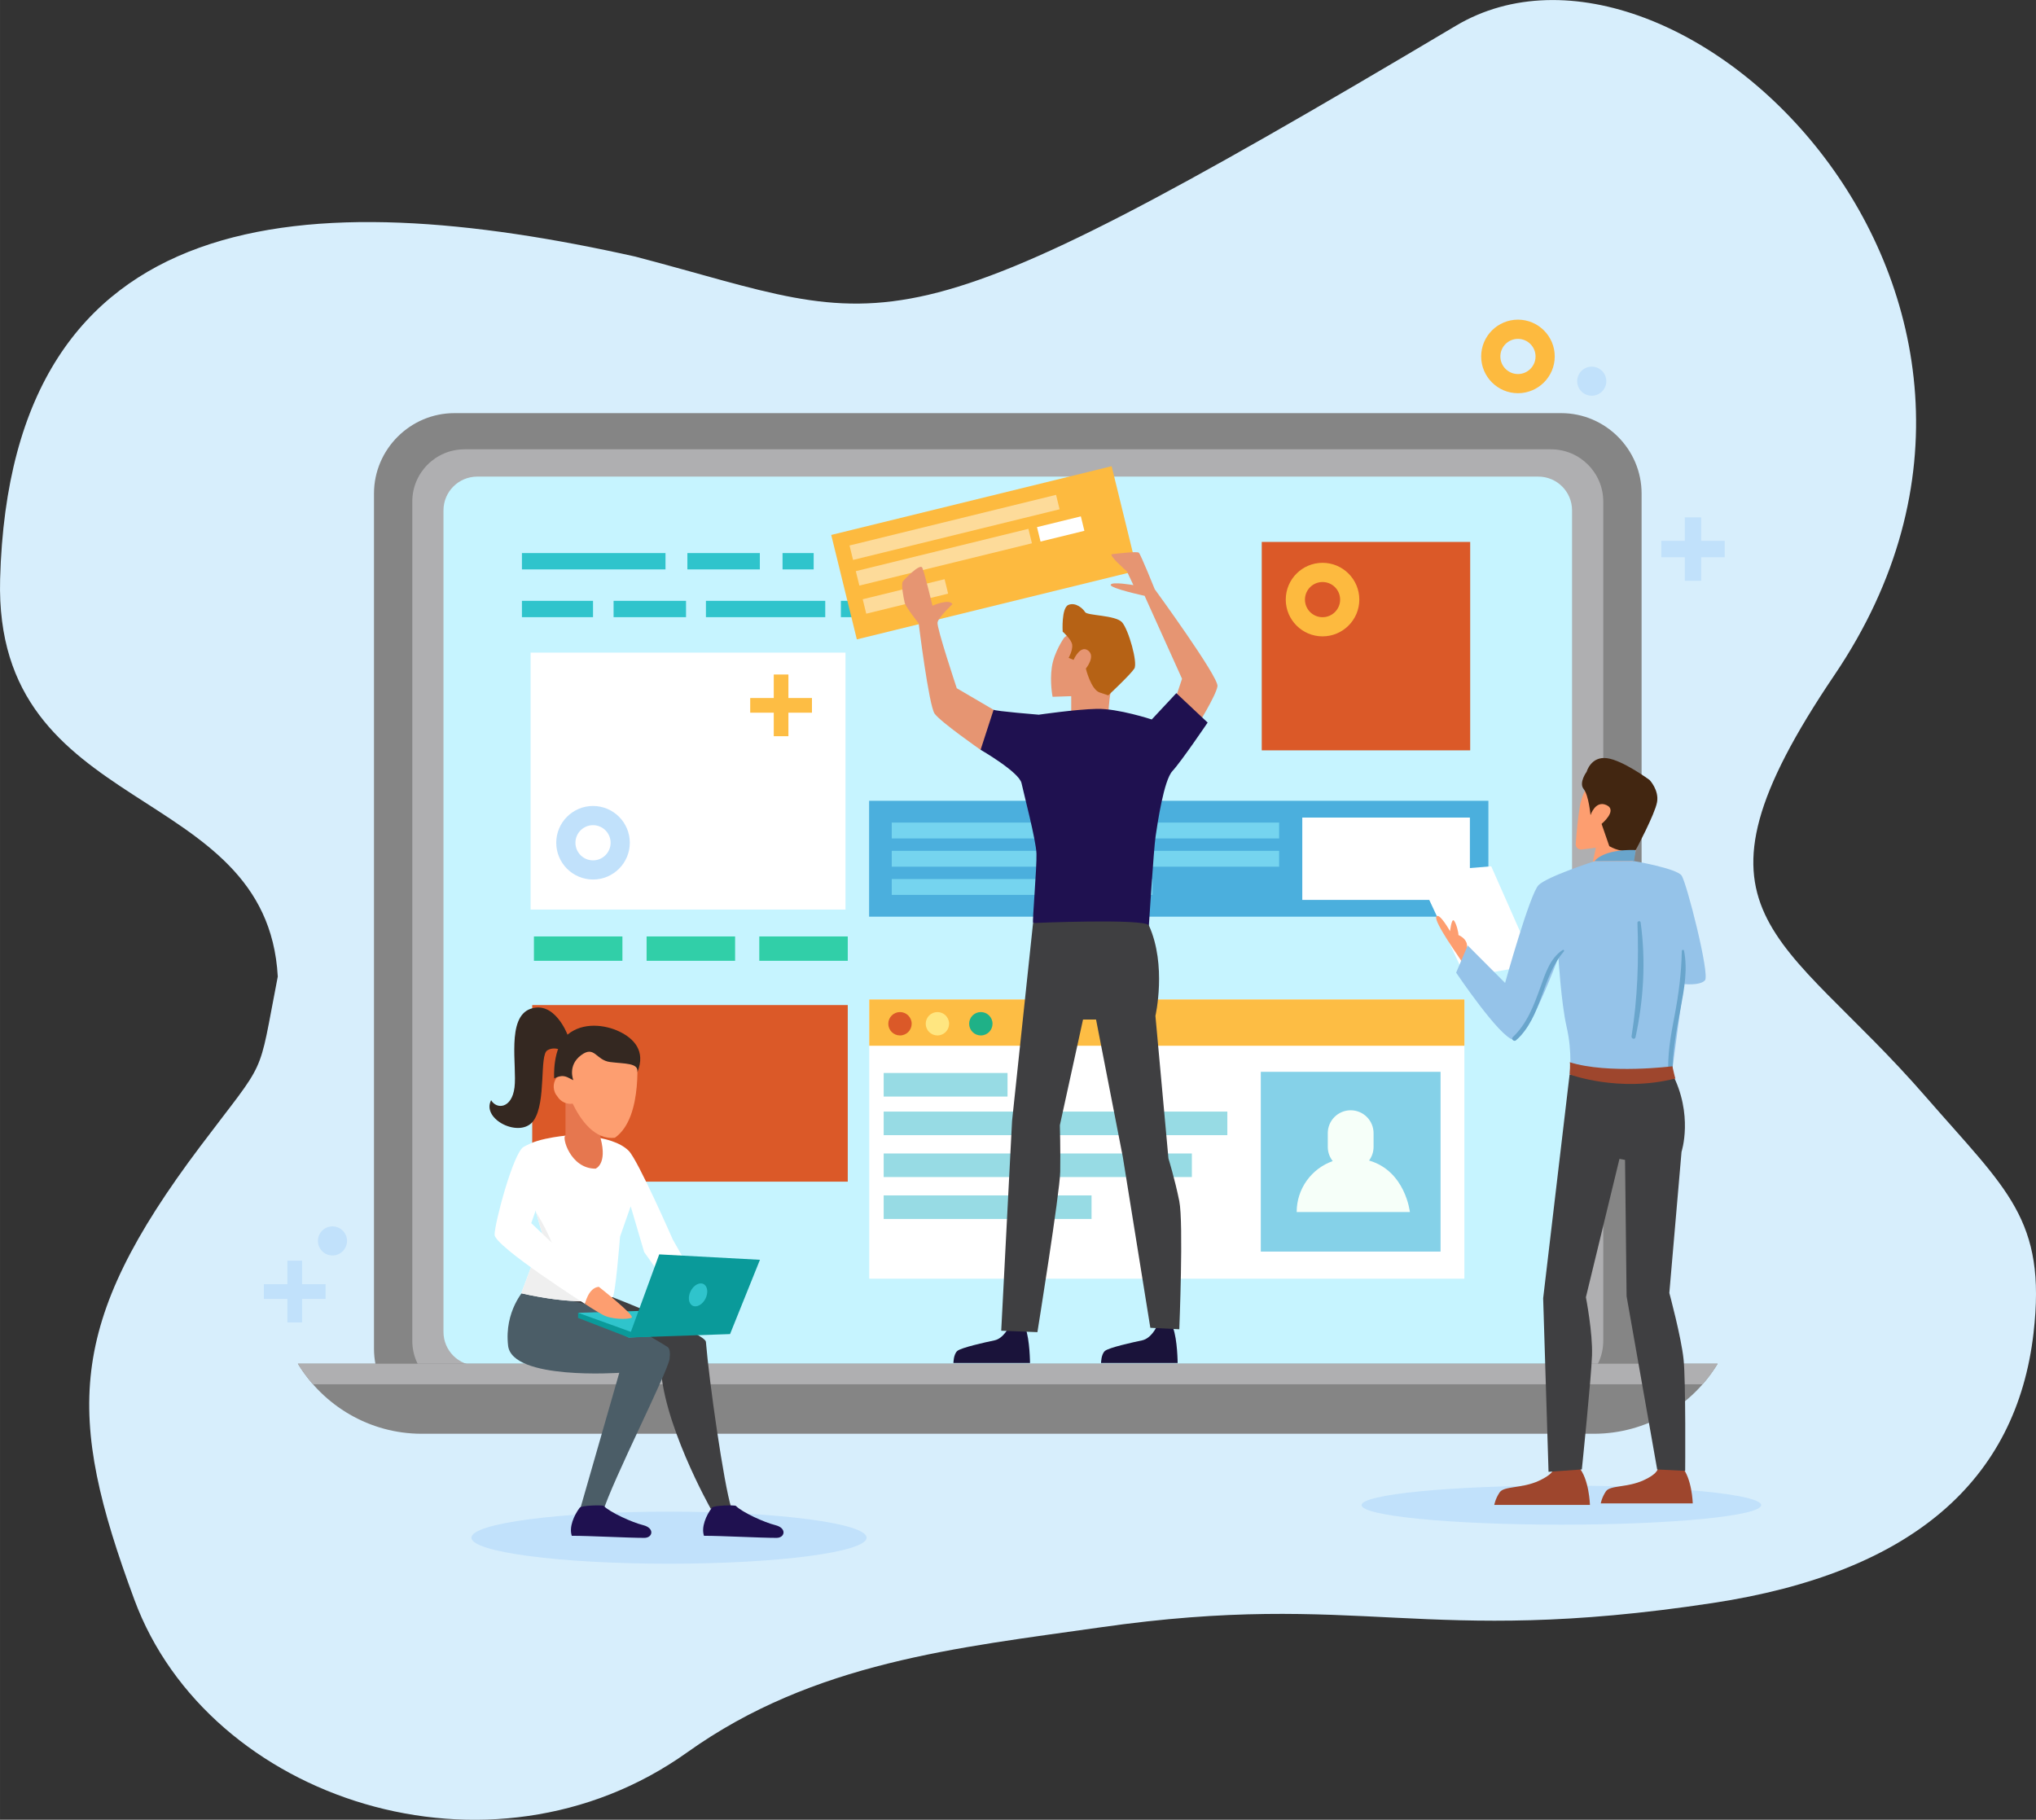 <?xml version="1.0" encoding="UTF-8" standalone="no"?>
<!-- Creator: CorelDRAW 2019 (64-Bit) -->

<svg
   xmlns:dc="http://purl.org/dc/elements/1.1/"
   xmlns:cc="http://creativecommons.org/ns#"
   xmlns:rdf="http://www.w3.org/1999/02/22-rdf-syntax-ns#"
   xmlns:svg="http://www.w3.org/2000/svg"
   xmlns="http://www.w3.org/2000/svg"
   xmlns:sodipodi="http://sodipodi.sourceforge.net/DTD/sodipodi-0.dtd"
   xmlns:inkscape="http://www.inkscape.org/namespaces/inkscape"
   xml:space="preserve"
   width="91.259mm"
   height="81.574mm"
   version="1.1"
   style="shape-rendering:geometricPrecision; text-rendering:geometricPrecision; image-rendering:optimizeQuality; fill-rule:evenodd; clip-rule:evenodd"
   viewBox="0 0 748.9 669.43"
   id="svg227"
   sodipodi:docname="t1-animate.svg"
   inkscape:version="0.92.4 (5da689c313, 2019-01-14)"><rect x="0" y="0" width="748.9" height="669.43" fill="#333333" stroke="none"/><sodipodi:namedview
   pagecolor="#ffffff"
   bordercolor="#666666"
   borderopacity="1"
   objecttolerance="10"
   gridtolerance="10"
   guidetolerance="10"
   inkscape:pageopacity="0"
   inkscape:pageshadow="2"
   inkscape:window-width="1600"
   inkscape:window-height="845"
   id="namedview229"
   showgrid="false"
   inkscape:zoom="6.123653"
   inkscape:cx="208.58841"
   inkscape:cy="194.37323"
   inkscape:window-x="-8"
   inkscape:window-y="-8"
   inkscape:window-maximized="1"
   inkscape:current-layer="g193" />
 <defs
   id="defs4">
  <style
   type="text/css"
   id="style2">
   <![CDATA[
    .str0 {stroke:#C1E1FB;stroke-width:0.63;stroke-miterlimit:22.926}
    .fil2 {fill:#858585}
    .fil3 {fill:#AFAFB1}
    .fil15 {fill:#0A9A9A;fill-rule:nonzero}
    .fil33 {fill:#1A133A;fill-rule:nonzero}
    .fil16 {fill:#1F1150;fill-rule:nonzero}
    .fil27 {fill:#1FB187;fill-rule:nonzero}
    .fil29 {fill:#262844;fill-rule:nonzero}
    .fil7 {fill:#2FC4CC;fill-rule:nonzero}
    .fil17 {fill:#31CFA8;fill-rule:nonzero}
    .fil14 {fill:#342821;fill-rule:nonzero}
    .fil8 {fill:#3F3F41;fill-rule:nonzero}
    .fil30 {fill:#422611;fill-rule:nonzero}
    .fil9 {fill:#4B5D67;fill-rule:nonzero}
    .fil20 {fill:#4BAFDD;fill-rule:nonzero}
    .fil31 {fill:#69A5CC;fill-rule:nonzero}
    .fil21 {fill:#75D4EF;fill-rule:nonzero}
    .fil24 {fill:#85D1E8;fill-rule:nonzero}
    .fil32 {fill:#95C3E9;fill-rule:nonzero}
    .fil23 {fill:#97DBE4;fill-rule:nonzero}
    .fil28 {fill:#9E462D;fill-rule:nonzero}
    .fil5 {fill:#AFAFB1;fill-rule:nonzero}
    .fil35 {fill:#B66215;fill-rule:nonzero}
    .fil1 {fill:#C1E1FB;fill-rule:nonzero}
    .fil4 {fill:#C6F4FF;fill-rule:nonzero}
    .fil0 {fill:#D7EEFC;fill-rule:nonzero}
    .fil6 {fill:#DB5928;fill-rule:nonzero}
    .fil11 {fill:#E6774F;fill-rule:nonzero}
    .fil34 {fill:#E69572;fill-rule:nonzero}
    .fil12 {fill:#EFEFEF;fill-rule:nonzero}
    .fil25 {fill:#F6FFF9;fill-rule:nonzero}
    .fil13 {fill:#FD9E70;fill-rule:nonzero}
    .fil18 {fill:#FDBA3F;fill-rule:nonzero}
    .fil22 {fill:#FDBD44;fill-rule:nonzero}
    .fil19 {fill:#FDDB9A;fill-rule:nonzero}
    .fil26 {fill:#FFE680;fill-rule:nonzero}
    .fil10 {fill:white;fill-rule:nonzero}
   ]]>
  </style>
 </defs>
 <g
   id="Слой_x0020_1">
  <path
   class="fil0"
   d="M 233.9,94.44 C 113.68,67.55 3.82,72.96 0.04,213.03 -2.35,301.45 98.171,286.957 102.171,359.256 94.629,397.893 98.78,388.324 73.65,421.724 24.22,487.394 24.26,520.45 49.42,588.48 c 27.28,73.8 130.99,107.84 203.4,56.13 46.59,-33.27 99.709,-38.478 151.739,-45.928 C 501.079,584.862 522.84,605.97 630,589.7 703.37,578.56 741.73,544.62 748,490.39 752.84,448.46 738.15,437.76 708.39,403.51 655.22,342.29 614.78,337.05 674.79,248.29 769.43,108.31 617.2,-39.11 535.5,9.48 324.7,134.86 329.811,119.608 233.91,94.45 Z"
   id="path7"
   inkscape:connector-curvature="0"
   style="fill:#d7eefc;fill-rule:nonzero"
   sodipodi:nodetypes="cccccccccccccc" />
  <g
   id="_1918868260784">
   <path
   class="fil1"
   d="M318.76 565.67c0,5.29 -32.54,9.58 -72.68,9.58 -40.14,0 -72.68,-4.29 -72.68,-9.58 0,-5.29 32.54,-9.58 72.68,-9.58 40.14,0 72.68,4.29 72.68,9.58z"
   id="path9" />
   <path
   class="fil1"
   d="M647.8 553.69c0,3.97 -32.9,7.19 -73.48,7.19 -40.58,0 -73.48,-3.22 -73.48,-7.19 0,-3.97 32.9,-7.19 73.48,-7.19 40.58,0 73.48,3.22 73.48,7.19z"
   id="path11" />
   <polygon
   class="fil1"
   points="119.76,472.42 111.11,472.42 111.11,463.77 105.71,463.77 105.71,472.42 97.06,472.42 97.06,477.82 105.71,477.82 105.71,486.47 111.11,486.47 111.11,477.82 119.76,477.82 "
   id="polygon13" />
   <path
   class="fil1"
   d="M127.64 456.5c0,2.95 -2.39,5.35 -5.35,5.35 -2.95,0 -5.35,-2.4 -5.35,-5.35 0,-2.95 2.39,-5.35 5.35,-5.35 2.95,0 5.35,2.4 5.35,5.35z"
   id="path15" />
   <path
   class="fil2"
   d="M574.24 525.74l-407.09 0c-16.28,0 -29.59,-13.32 -29.59,-29.59l0 -314.58c0,-16.27 13.32,-29.59 29.59,-29.59l407.09 0c16.28,0 29.59,13.32 29.59,29.59l0 314.58c0,16.28 -13.32,29.59 -29.59,29.59z"
   id="path17" />
   <path
   class="fil3"
   d="M170.88 512.43c-10.62,0 -19.23,-8.61 -19.23,-19.23l0 -308.68c0,-10.62 8.61,-19.23 19.23,-19.23l399.62 0c10.62,0 19.23,8.61 19.23,19.23l0 308.68c0,10.62 -8.61,19.23 -19.23,19.23l-399.62 0z"
   id="path19" />
   <path
   class="fil4"
   d="M565.83 502.39l-390.28 0c-6.86,0 -12.43,-5.56 -12.43,-12.42l0 -302.22c0,-6.86 5.56,-12.42 12.43,-12.42l390.28 0c6.86,0 12.42,5.56 12.42,12.42l0 302.22c0,6.86 -5.56,12.42 -12.42,12.42z"
   id="path21" />
   <path
   class="fil2"
   d="M109.56 501.66c9.36,15.42 26.31,25.78 45.57,25.78l431.12 0c19.26,0 36.22,-10.36 45.57,-25.78l-522.27 0z"
   id="path23" />
   <path
   class="fil5"
   d="M115.13 509.23l511.12 0c2.07,-2.35 3.94,-4.88 5.57,-7.57l-522.27 0c1.63,2.69 3.51,5.21 5.57,7.57z"
   id="path25" />
   <polygon
   class="fil6"
   points="311.83,434.69 195.76,434.69 195.76,369.73 311.83,369.73 "
   id="polygon27" />
   <g
   id="g39">
    <polygon
   class="fil7"
   points="352.96,209.47 309.3,209.47 309.3,203.46 352.96,203.46 "
   id="polygon29" />
    <polygon
   class="fil7"
   points="279.49,209.47 252.84,209.47 252.84,203.46 279.49,203.46 "
   id="polygon31" />
    <polygon
   class="fil7"
   points="244.79,209.47 191.98,209.47 191.98,203.46 244.79,203.46 "
   id="polygon33" />
    <polygon
   class="fil7"
   points="299.29,209.47 287.84,209.47 287.84,203.46 299.29,203.46 "
   id="polygon35" />
    <polygon
   class="fil7"
   points="390.63,209.47 364.07,209.47 364.07,203.46 390.63,203.46 "
   id="polygon37" />
   </g>
   <g
   id="g51">
    <polygon
   class="fil7"
   points="325.68,227.04 309.3,227.04 309.3,221.03 325.68,221.03 "
   id="polygon41" />
    <polygon
   class="fil7"
   points="348.57,227.04 332.19,227.04 332.19,221.03 348.57,221.03 "
   id="polygon43" />
    <polygon
   class="fil7"
   points="252.34,227.04 225.69,227.04 225.69,221.03 252.34,221.03 "
   id="polygon45" />
    <polygon
   class="fil7"
   points="218.13,227.04 191.98,227.04 191.98,221.03 218.13,221.03 "
   id="polygon47" />
    <polygon
   class="fil7"
   points="303.55,227.04 259.66,227.04 259.66,221.03 303.55,221.03 "
   id="polygon49" />
   </g>
   <g
   id="g89">
    <path
   class="fil8"
   d="M268.97 554.63c-2.76,-8.86 -8.12,-46.34 -9.32,-61.02 -0.25,-3.11 -34.41,-16.45 -34.41,-16.45 -19.99,-0.51 -30.28,7.33 -30.28,7.33l48.01 16.21c0,21.65 18.46,54.31 18.46,54.31 -0,0 7.54,-0.39 7.54,-0.39z"
   id="path53" />
    <path
   class="fil9"
   d="M227.79 505.01l-14.26 49.65 8.14 1.77c3.55,-11.71 24.07,-51.85 24.63,-56.62 0.24,-2.03 0.09,-3.61 -0.67,-4.24 -0.76,-0.64 -23.78,-14.39 -30.46,-15.89 -8.95,-2.01 -22.25,-5.24 -22.25,-5.24 0,0 -7.49,7.84 -6.03,20.59 1.46,12.75 40.9,9.98 40.9,9.98z"
   id="path55" />
    <path
   class="fil10"
   d="M208.55 417.71c0,0 -15.62,1.39 -16.33,5.64 -0.71,4.26 7.45,31.22 7.45,31.22l-7.94 21.18c0,0 22.53,5.55 33.52,1.41 1.04,0.48 2.82,-22.24 2.82,-22.24l3.91 -11.16 4.96 16.84 11.36 15.97 7.45 -6.03 -8.28 -14.55c0,0 -12.81,-29.24 -16.21,-32.64 -6.39,-6.39 -22.71,-5.64 -22.71,-5.64z"
   id="path57" />
    <path
   class="fil11"
   d="M220.93 418.83l-1.21 -16.07 -11.71 0 0 15.01c-1.48,0.16 1.6,12.15 11.04,12.15 0,0 4.4,-1.6 1.89,-11.09z"
   id="path59" />
    <path
   class="fil12"
   d="M197.19 446.05c1.37,4.84 2.48,8.52 2.48,8.52l-7.94 21.18c0,0 17.15,4.22 28.81,2.55 -1.04,-0.76 -14.88,-10.09 -15.55,-14.15 -1.42,-8.52 -7.8,-18.1 -7.8,-18.1z"
   id="path61" />
    <path
   class="fil13"
   d="m 234.118,386.54 c -0.99,-4.11 -7.41,-5.3 -17.55,-4.11 -6.9,0.81 -8.45,7.16 -8.64,11.88 -0.1,0.03 -0.21,0.04 -0.31,0.07 -2.38,0.73 -4.08,3.05 -3.95,5.57 0.07,1.29 0.52,2.46 1.37,3.42 0.9,1.46 2.42,2.44 4.17,2.66 0.49,0.06 0.97,0.04 1.44,-0.03 2.87,5.98 8.14,13.43 15.53,12.54 10.84,-7.58 7.93,-31.99 7.93,-31.99 z"
   id="path63"
   inkscape:connector-curvature="0"
   style="fill:#fd9e70;fill-rule:nonzero" />
    <path
   class="fil14"
   d="m 210.898,397.37 c 0,0 -2.24,-5.37 2.81,-9.17 5.05,-3.79 5.4,1.81 10.72,2.49 5.33,0.69 10.59,0.25 10.01,3.77 3.23,-7.96 -1.44,-12.51 -6.65,-15 -5.21,-2.49 -13.38,-3.57 -19.05,1.16 -5.67,4.73 -4.9,16.1 -4.9,16.1 3.74,-1.81 4.74,-0.34 7.05,0.64 z"
   id="path65"
   inkscape:connector-curvature="0"
   style="fill:#342821;fill-rule:nonzero" />
    <path
   class="fil14"
   d="m 208.748,380.63 c 0,0 -4.71,-12.65 -13.62,-9.51 -8.92,3.13 -4.9,21.1 -5.88,28.92 -0.98,7.82 -6.59,8.16 -8.6,4.69 -3.73,7.09 10.88,14.29 15.64,7.48 4.76,-6.81 2.02,-24.08 5.06,-25.84 3.04,-1.76 6.1,0.53 6.1,0.53 l 1.3,-6.26 z"
   id="path67"
   inkscape:connector-curvature="0"
   style="fill:#342821;fill-rule:nonzero" />
    <path
   class="fil10"
   d="M192.57 421.93c-3.75,2.16 -10.65,28.02 -10.65,32.28 0,4.26 33.25,25.47 33.25,25.47 0,0 1.53,-5.24 5.08,-6.3 -0.71,-0.36 -24.85,-23.43 -24.85,-23.43l6.39 -18.08c0,0 0,-15.26 -9.23,-9.94z"
   id="path69" />
    <polygon
   class="fil7"
   points="212.63,482.94 246.52,481.9 268.53,490.06 231.28,492.04 "
   id="polygon71" />
    <polygon
   class="fil15"
   points="231.28,492.04 212.63,484.82 212.63,482.94 232.75,490.2 "
   id="polygon73" />
    <polygon
   class="fil15"
   points="231.28,492.04 242.48,461.45 279.53,463.44 268.53,490.77 "
   id="polygon75" />
    <path
   class="fil7"
   d="M254.03 474.98c-1.1,2.2 -0.77,4.6 0.74,5.36 1.51,0.76 3.63,-0.42 4.73,-2.62 1.1,-2.2 0.77,-4.6 -0.74,-5.36 -1.51,-0.76 -3.63,0.42 -4.73,2.62z"
   id="path77" />
    <path
   class="fil13"
   d="M220.26 473.38c0,0 13.49,10.65 12.07,11.36 -1.42,0.71 -7.45,0.71 -10.65,-1.07 -3.19,-1.77 -6.5,-3.99 -6.5,-3.99 0,0 1.18,-5.95 5.08,-6.3z"
   id="path79" />
    <g
   id="g83">
     <path
   class="fil16"
   d="M222.03 553.96c2.39,2.43 10.54,6.11 14.55,7.1 4.3,1.07 3.55,4.68 0.41,4.68 -6.17,0 -19.9,-0.77 -26.67,-0.77 -1.07,-3.19 0.77,-7.47 2.92,-10.34 0.66,-0.88 8.45,-1.01 8.79,-0.66z"
   id="path81" />
    </g>
    <g
   id="g87">
     <path
   class="fil16"
   d="M270.66 553.96c2.39,2.43 10.54,6.11 14.55,7.1 4.3,1.07 3.55,4.68 0.4,4.68 -6.17,0 -19.9,-0.77 -26.67,-0.77 -1.07,-3.19 0.77,-7.47 2.92,-10.34 0.66,-0.88 8.45,-1.01 8.79,-0.66z"
   id="path85" />
    </g>
   </g>
   <g
   id="g97">
    <polygon
   class="fil17"
   points="228.94,353.45 196.39,353.45 196.39,344.49 228.94,344.49 "
   id="polygon91" />
    <polygon
   class="fil17"
   points="311.83,353.45 279.29,353.45 279.29,344.49 311.83,344.49 "
   id="polygon93" />
    <polygon
   class="fil17"
   points="270.39,353.45 237.84,353.45 237.84,344.49 270.39,344.49 "
   id="polygon95" />
   </g>
   <g
   id="g109">
    <polygon
   class="fil18"
   points="418.31,209.93 315.17,235.21 305.75,196.79 408.89,171.5 "
   id="polygon99" />
    <polygon
   class="fil19"
   points="389.75,187.35 313.78,205.98 312.48,200.67 388.45,182.04 "
   id="polygon101" />
    <polygon
   class="fil19"
   points="379.58,199.86 316.1,215.42 314.79,210.11 378.27,194.54 "
   id="polygon103" />
    <polygon
   class="fil19"
   points="348.75,218.38 318.63,225.76 317.33,220.45 347.45,213.07 "
   id="polygon105" />
    <polygon
   class="fil10"
   points="398.87,195.27 382.74,199.22 381.44,193.91 397.57,189.96 "
   id="polygon107" />
   </g>
   <polygon
   class="fil10"
   points="311,240.08 311,334.6 195.17,334.6 195.17,240.08 "
   id="polygon111" />
   <g
   id="g123">
    <polygon
   class="fil20"
   points="547.48,337.22 319.68,337.22 319.68,294.59 547.48,294.59 "
   id="polygon113" />
    <polygon
   class="fil10"
   points="540.67,331.05 479.02,331.05 479.02,300.76 540.67,300.76 "
   id="polygon115" />
    <polygon
   class="fil21"
   points="470.5,308.44 328.01,308.44 328.01,302.6 470.5,302.6 "
   id="polygon117" />
    <polygon
   class="fil21"
   points="470.5,318.83 328.01,318.83 328.01,312.99 470.5,312.99 "
   id="polygon119" />
    <polygon
   class="fil21"
   points="423.94,329.21 328.01,329.21 328.01,323.37 423.94,323.37 "
   id="polygon121" />
   </g>
   <g
   id="g157">
    <g
   id="g137">
     <polygon
   class="fil10"
   points="538.65,470.39 319.73,470.39 319.73,367.67 538.65,367.67 "
   id="polygon125" />
     <polygon
   class="fil22"
   points="538.65,384.7 538.65,367.67 319.73,367.67 319.73,384.7 "
   id="polygon127" />
     <polygon
   class="fil23"
   points="451.45,417.59 325.04,417.59 325.04,408.92 451.45,408.92 "
   id="polygon129" />
     <polygon
   class="fil23"
   points="438.4,433 325.04,433 325.04,424.33 438.4,424.33 "
   id="polygon131" />
     <polygon
   class="fil23"
   points="401.5,448.42 325.04,448.42 325.04,439.75 401.5,439.75 "
   id="polygon133" />
     <polygon
   class="fil23"
   points="370.6,403.39 325.04,403.39 325.04,394.72 370.6,394.72 "
   id="polygon135" />
    </g>
    <g
   id="g143">
     <polygon
   class="fil24"
   points="529.88,460.42 463.76,460.42 463.76,394.29 529.88,394.29 "
   id="polygon139" />
     <path
   class="fil25"
   d="M503.58 426.92c1.04,-1.4 1.66,-3.13 1.66,-5.01l0 -5.05c0,-4.65 -3.77,-8.42 -8.42,-8.42 -4.65,0 -8.42,3.77 -8.42,8.42l0 5.05c0,1.98 0.68,3.79 1.82,5.22 -7.73,2.72 -13.26,10.08 -13.26,18.74l41.64 0c0,0 -1.61,-15.06 -15.02,-18.95z"
   id="path141" />
    </g>
    <g
   id="g155">
     <g
   id="g147">
      <path
   class="fil6"
   d="M335.34 376.61c0,2.37 -1.92,4.3 -4.3,4.3 -2.37,0 -4.3,-1.92 -4.3,-4.3 0,-2.37 1.92,-4.3 4.3,-4.3 2.37,0 4.3,1.92 4.3,4.3z"
   id="path145" />
     </g>
     <g
   id="g151">
      <path
   class="fil26"
   d="M349.11 376.61c0,2.37 -1.92,4.3 -4.3,4.3 -2.37,0 -4.3,-1.92 -4.3,-4.3 0,-2.37 1.92,-4.3 4.3,-4.3 2.37,0 4.3,1.92 4.3,4.3z"
   id="path149" />
     </g>
     <path
   class="fil27"
   d="M365.08 376.61c0,2.37 -1.92,4.3 -4.3,4.3 -2.37,0 -4.3,-1.92 -4.3,-4.3 0,-2.37 1.92,-4.3 4.3,-4.3 2.37,0 4.3,1.92 4.3,4.3z"
   id="path153" />
    </g>
   </g>
   <polygon
   class="fil6"
   points="540.78,276.03 464.11,276.03 464.11,199.36 540.78,199.36 "
   id="polygon159" />
   <g
   id="g193">
    <path
   class="fil28"
   d="M571.46 539.95c0,0 0.66,2.02 -5.52,4.84 -6.19,2.82 -12.71,1.83 -14.32,4.2 -1.6,2.37 -1.98,4.62 -1.98,4.62l35.19 0c0,0 -0.27,-9.72 -4.25,-14.03 0.51,0.93 -9.12,0.38 -9.12,0.38z"
   id="path161" />
    <path
   class="fil28"
   d="M609.79 539.93c0,0 0.64,1.94 -5.31,4.65 -5.95,2.71 -12.22,1.76 -13.77,4.03 -1.54,2.28 -1.9,4.44 -1.9,4.44l33.84 0c0,0 -0.26,-9.34 -4.09,-13.49 0.49,0.89 -8.77,0.36 -8.77,0.36z"
   id="path163" />
    <g
   id="g167">
     <polygon
   class="fil10"
   points="564.52,354.9 538.97,359.4 521,320.93 548.52,318.69 "
   id="polygon165" />
    </g>
    <g
   id="g171">
     <path
   class="fil29"
   d="M532.62 351.02c0.01,-0 0.01,-0 0.02,-0 -0.09,0.04 -0.1,0.04 -0.02,0z"
   id="path169" />
    </g>
    <path
   class="fil13"
   d="m 586.671,284.419 c 0,0 -4.482,6.058 -5.547,12.145 -0.745,4.255 -1.279,10.497 -1.533,13.863 -0.092,1.222 0.96,2.229 2.184,2.078 l 5.232,-0.658 -1.534,7.142 13.891,2.188 8.114,-28.549 c 0,0 -9.386,-14.759 -20.798,-8.199 z"
   id="path173"
   inkscape:connector-curvature="0"
   style="fill:#fd9e70;fill-rule:nonzero" />
    <path
   class="fil30"
   d="m 585.045,299.859 c 0,0 1.785,-5.616 5.92,-3.664 4.135,1.952 -1.856,6.893 -1.856,6.893 l 2.84,8.192 c 2.851,1.636 6.186,2.301 9.731,1.419 0,0 7.063,-13.21 7.838,-17.633 0.774,-4.423 -2.74,-8.124 -2.74,-8.124 0,0 -9.861,-7.289 -15.721,-8.031 -5.86,-0.741 -7.429,4.974 -7.429,4.974 0,0 -2.99,4.035 -1.114,6.363 1.877,2.328 2.529,9.62 2.529,9.62 z"
   id="path175"
   inkscape:connector-curvature="0"
   style="fill:#422611;fill-rule:nonzero" />
    <path
   class="fil31"
   d="M601.68 312.7l-0.63 4.06 -14.53 0.06c0,0 2.81,-4.49 15.16,-4.12z"
   id="path177" />
    <path
   class="fil13"
   d="M539.54 349.01c0,0 1.02,-3.18 -3.09,-5.05 0.11,-0.75 -0.82,-4.47 -1.68,-5.33 -0.86,-0.86 -1.4,3.93 -1.4,3.93 0,0 -4.02,-7.16 -5.05,-5.33 -1.03,1.82 9.08,15.91 9.36,16.47 0.28,0.56 1.87,-4.68 1.87,-4.68z"
   id="path179" />
    <path
   class="fil8"
   d="M577.35 395.24l-9.73 82.36 1.98 63.84 12.25 -0.88c0,0 3.46,-33.58 3.74,-42 0.28,-8.42 -2.25,-21.34 -2.25,-21.34l12.35 -50.91 2.05 0.38 0.57 50.16 11.25 63.72 10.3 0.5c0,0 0.26,-32.86 -0.59,-41 -0.84,-8.14 -5.24,-24.43 -5.24,-24.43l4.49 -51.94c0,0 4.49,-13.66 -3.56,-29.01 -1.03,0.09 -37.62,0.56 -37.62,0.56z"
   id="path181" />
    <path
   class="fil32"
   d="M586.52 316.81c0,0 -17.41,5.61 -20.59,8.8 -3.18,3.18 -12.31,35.98 -12.31,35.98l-13.75 -13.78 -4.26 10c0,0 16.1,23.96 21.15,24.71 5.05,0.75 16.47,-30.32 16.47,-30.32 0,0 1.04,16.97 3,25.46 2.25,9.73 1.12,17.6 1.12,17.6 15.58,2.83 28.83,2.25 37.62,-0.56l4.36 -32.7c0,0 5.94,0.69 7.81,-1.37 1.87,-2.06 -6.74,-35.94 -8.61,-38.56 -1.87,-2.62 -17.48,-5.3 -17.48,-5.3l-14.53 0.06z"
   id="path183" />
    <path
   class="fil31"
   d="M603.47 339.3c-0.09,-0.66 -1.19,-0.5 -1.17,0.16 0.52,14.07 0.05,27.79 -2.16,41.73 -0.15,0.93 1.24,1.36 1.45,0.4 2.99,-13.77 3.84,-28.3 1.88,-42.28z"
   id="path185" />
    <path
   class="fil31"
   d="M619.44 349.72c-0.09,-0.47 -0.81,-0.35 -0.82,0.11 -0.15,8.22 -1.17,16.08 -2.73,24.16 -1.39,7.17 -2.65,14.36 -2.19,21.69 0.06,1.03 1.65,1.04 1.61,0 -0.36,-8.47 1.37,-16.65 2.91,-24.94 1.28,-6.88 2.6,-14.07 1.21,-21.03z"
   id="path187" />
    <path
   class="fil31"
   d="M574.82 349.47c-4.67,2.97 -6.43,8.79 -8.22,13.73 -2.42,6.69 -4.84,13.27 -10.11,18.29 -0.79,0.75 0.39,1.9 1.18,1.18 9.73,-8.76 9.27,-23.08 17.57,-32.66 0.25,-0.28 -0.07,-0.77 -0.42,-0.55z"
   id="path189" />
    <path
   class="fil28"
   d="M615.16 392.25c0,0 -23.58,2.99 -37.81,-1.5 0.37,0 0,4.49 0,4.49 0,0 18.14,6.8 38.93,1.5 -0.16,-0.07 -1.12,-4.49 -1.12,-4.49z"
   id="path191" />
   </g>
   <g
   id="g211">
    <path
   class="fil33"
   d="M371.11 488.11c0,0 -1.95,4.26 -5.32,4.97 -3.37,0.71 -12.25,2.66 -13.67,3.9 -1.42,1.24 -1.42,4.44 -1.42,4.44l28.17 0c0,0 -0.05,-8.53 -1.69,-12.96 0.67,0 -6.07,-0.35 -6.07,-0.35z"
   id="path195" />
    <path
   class="fil33"
   d="M425.42 488.11c0,0 -1.95,4.26 -5.33,4.97 -3.37,0.71 -12.25,2.66 -13.67,3.9 -1.42,1.24 -1.42,4.44 -1.42,4.44l28.17 0c0,0 -0.05,-8.53 -1.69,-12.96 0.67,0 -6.07,-0.35 -6.07,-0.35z"
   id="path197" />
    <path
   class="fil34"
   d="m 416.892,215.249 c 0,0 -7.982,-1.407 -8.353,-0.125 -0.371,1.282 12.481,4.058 12.481,4.058 l 13.767,30.522 -3.452,10.36 8.45,7.912 c 0,0 7.595,-12.145 8.04,-15.559 0.445,-3.414 -23.073,-35.651 -23.073,-35.651 0,0 -5.177,-12.862 -5.854,-13.443 -0.688,-0.59 -8.134,0.37 -9.826,0.527 -1.692,0.157 5.462,6.371 5.462,6.371 l 2.369,5.038 z"
   id="path199"
   inkscape:connector-curvature="0"
   style="fill:#e69572;fill-rule:nonzero" />
    <path
   class="fil34"
   d="M391.44 234.57c0,0 -3.74,5.25 -4.54,10.84 -0.8,5.59 0.27,10.92 0.27,10.92l6.86 -0.23 0 6.42 13.64 0c0,0 0.27,-4.86 0.8,-7.52 0.53,-2.66 4.26,-7.72 4.26,-7.72l-6.12 -17.3 -8.79 -0.8 -6.38 5.4z"
   id="path201" />
    <path
   class="fil35"
   d="M394.89 242.75c0,0 2.4,-5.59 5.32,-3.46 2.93,2.13 -0.8,6.66 -0.8,6.66 0,0 1.86,7.72 5.06,8.79 3.19,1.06 3.19,1.06 3.19,1.06 0,0 8.25,-7.72 9.58,-9.85 1.33,-2.13 -2.13,-14.38 -4.53,-17.04 -2.4,-2.66 -12.78,-2.4 -13.58,-3.73 -0.8,-1.33 -3.46,-3.73 -6.12,-2.66 -2.66,1.07 -2.13,9.85 -2.13,9.85 0,0 3.29,2.83 3.51,4.88 0.22,2.04 -1.31,4.75 -1.31,4.75l1.79 0.75z"
   id="path203" />
    <path
   class="fil16"
   d="M382 262.93c0,0 13.61,-1.99 21.42,-2.16 7.81,-0.18 20.23,3.9 20.23,3.9l9.04 -9.68 11.52 10.82c0,0 -9.8,14.47 -12.96,17.84 -3.16,3.38 -5.47,19.17 -6.18,23.96 -0.71,4.79 -2.48,32.83 -2.48,32.83 0,0 -8.34,9.94 -42.59,-0.89 -0.36,-0.36 1.42,-20.59 1.24,-25.56 -0.18,-4.97 -4.61,-21.83 -5.5,-25.91 -0.89,-4.08 -15.04,-12.25 -15.04,-12.25 0,0 -1.75,-9.94 4.78,-14.73 0.85,0.54 16.53,1.81 16.53,1.81z"
   id="path205" />
    <path
   class="fil34"
   d="M350.35 222.25c0,0 -5.15,4.79 -5.5,6.74 -0.35,1.95 7.08,24.19 7.08,24.19l13.54 7.93 -4.78 14.73c0,0 -14.78,-10.29 -16.91,-13.31 -2.13,-3.02 -5.86,-33.19 -5.86,-33.19 0,0 -4.79,-6.03 -5.15,-7.63 -0.35,-1.6 -1.47,-6.82 -0.65,-7.85 0.82,-1.03 6.32,-6.71 7.12,-5.02 0.8,1.69 3.76,13.98 3.76,13.98 0,0 6.1,-2.71 7.34,-0.58z"
   id="path207" />
    <path
   class="fil8"
   d="M379.99 339.56l-7.72 72.77 -3.99 77.2 13.31 0.53c0,0 8.25,-51.22 8.39,-59.02 0.13,-7.8 -0.13,-17.12 -0.13,-17.12l8.52 -38.87 4.79 0 9.85 50.58 10.12 62.83 10.65 0.53c0,0 1.6,-39.13 0,-47.12 -1.6,-7.99 -3.99,-15.71 -3.99,-15.71l-4.79 -52.44c0,0 4.26,-18.64 -2.4,-33.28 -1.33,-2.66 -42.59,-0.89 -42.59,-0.89z"
   id="path209" />
   </g>
   <polygon
   class="fil22"
   points="298.66,256.78 290,256.78 290,248.13 284.61,248.13 284.61,256.78 275.95,256.78 275.95,262.18 284.61,262.18 284.61,270.83 290,270.83 290,262.18 298.66,262.18 "
   id="polygon213" />
   <path
   class="fil1"
   d="M218.13 323.55c-7.46,0 -13.53,-6.07 -13.53,-13.53 0,-7.46 6.07,-13.53 13.53,-13.53 7.46,0 13.53,6.07 13.53,13.53 0,7.46 -6.07,13.53 -13.53,13.53zm0 -19.99l0 0c-3.57,0 -6.47,2.9 -6.47,6.47 0,3.57 2.9,6.47 6.47,6.47 3.56,0 6.47,-2.9 6.47,-6.47 0,-3.57 -2.9,-6.47 -6.47,-6.47z"
   id="path215" />
   <polygon
   class="fil1 str0"
   points="634.09,199.28 625.44,199.28 625.44,190.63 620.04,190.63 620.04,199.28 611.39,199.28 611.39,204.68 620.04,204.68 620.04,213.33 625.44,213.33 625.44,204.68 634.09,204.68 "
   id="polygon217" />
   <path
   class="fil1"
   d="M590.85 140.23c0,2.95 -2.39,5.35 -5.35,5.35 -2.96,0 -5.35,-2.4 -5.35,-5.35 0,-2.96 2.39,-5.35 5.35,-5.35 2.95,0 5.35,2.4 5.35,5.35z"
   id="path219" />
   <path
   class="fil18"
   d="M486.47 234.1c-7.46,0 -13.53,-6.07 -13.53,-13.53 0,-7.46 6.07,-13.53 13.53,-13.53 7.46,0 13.53,6.07 13.53,13.53 0,7.46 -6.07,13.53 -13.53,13.53zm0 -19.99l0 0c-3.57,0 -6.47,2.9 -6.47,6.47 0,3.57 2.9,6.47 6.47,6.47 3.56,0 6.47,-2.9 6.47,-6.47 0,-3.57 -2.9,-6.47 -6.47,-6.47z"
   id="path221" />
   <path
   class="fil18"
   d="M558.35 144.65c-7.46,0 -13.53,-6.07 -13.53,-13.53 0,-7.46 6.07,-13.53 13.53,-13.53 7.46,0 13.53,6.07 13.53,13.53 0,7.46 -6.07,13.53 -13.53,13.53zm0 -19.99l0 0c-3.57,0 -6.47,2.9 -6.47,6.47 0,3.57 2.9,6.47 6.47,6.47 3.56,0 6.47,-2.9 6.47,-6.47 0,-3.57 -2.9,-6.47 -6.47,-6.47z"
   id="path223" />
  </g>
 </g>
</svg>